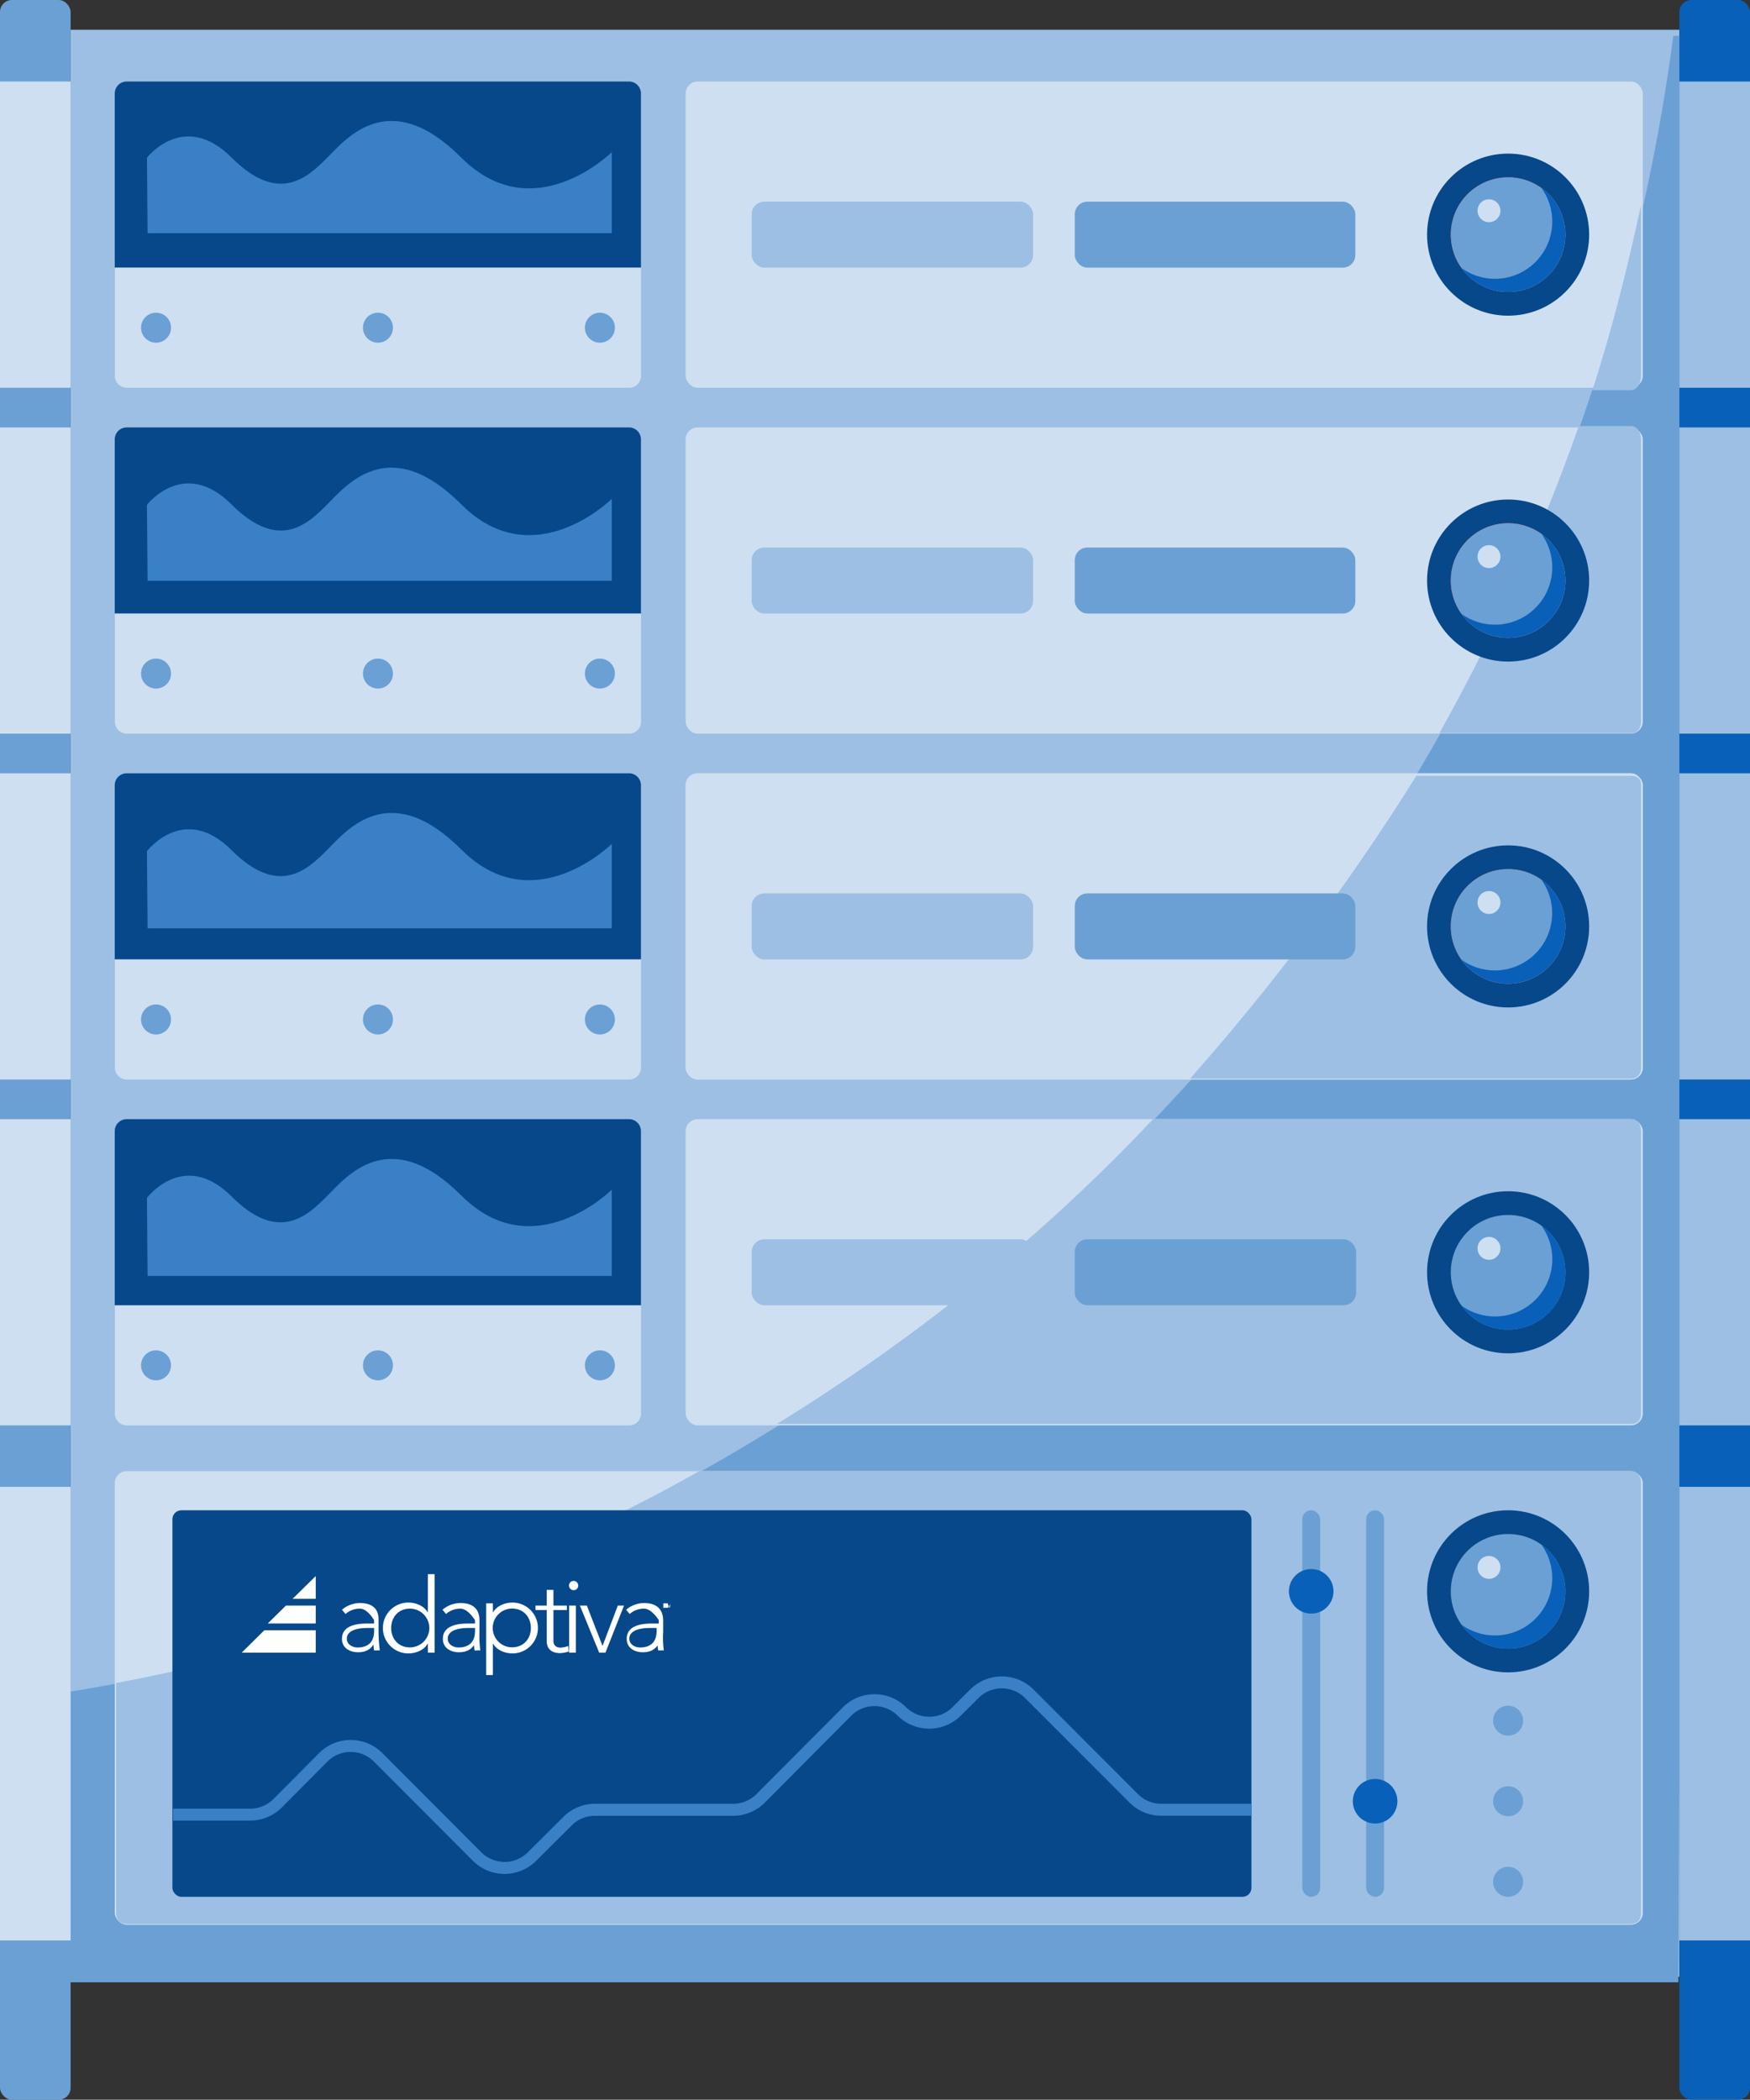 <svg xmlns="http://www.w3.org/2000/svg" viewBox="0 0 780.41 936.37"><rect x="0" y="0" width="780.41" height="936.37" fill="#333333" stroke="none"/><defs><style>.cls-1{fill:#9cbfe3;}.cls-2{fill:#6ba0d4;}.cls-3{fill:#cedff1;}.cls-4{fill:#fff;}.cls-5{fill:#06488a;}.cls-6{fill:#ed4e39;}.cls-7{fill:#3980c6;}.cls-8{fill:#0860b8;}</style></defs><title>adaptiva_server</title><g id="Layer_2" data-name="Layer 2"><g id="Blue"><rect class="cls-1" x="31.49" y="13.27" width="717.43" height="868.23"/><path class="cls-2" d="M29.11,754.73,25.35,884H748.47l3.75-868h-6C696.55,393,404.75,694.76,29.11,754.73Z"/><rect class="cls-3" x="305.76" y="36.36" width="426.85" height="136.56" rx="5.33" ry="5.33"/><path class="cls-1" d="M731.81,167.6v-76c-6,27.63-12.91,55.42-21.68,82.42h17.15C730.22,174,731.81,170.54,731.81,167.6Z"/><polygon class="cls-4" points="285.88 119.36 51.22 119.36 51.22 119.36 285.88 119.36 285.88 119.36"/><path class="cls-5" d="M56.5,36.36h224a5.33,5.33,0,0,1,5.33,5.33v77.76a0,0,0,0,1,0,0H51.17a0,0,0,0,1,0,0V41.69a5.33,5.33,0,0,1,5.33-5.33Z"/><path class="cls-3" d="M51.22,119.36H285.88a0,0,0,0,1,0,0V167.6a5.33,5.33,0,0,1-5.33,5.33h-224a5.33,5.33,0,0,1-5.33-5.33V119.36A0,0,0,0,1,51.22,119.36Z"/><circle class="cls-5" cx="672.54" cy="104.64" r="36.14"/><circle class="cls-6" cx="672.54" cy="104.64" r="25.56"/><rect class="cls-2" x="479.29" y="89.93" width="125.13" height="29.43" rx="5.63" ry="5.63"/><rect class="cls-1" x="335.21" y="89.93" width="125.48" height="29.43" rx="5.63" ry="5.63"/><path class="cls-7" d="M65.53,70.33S82,49,103.31,70.3s34.23,8.38,42.63,0,27.6-32.2,59.79,0,67.08-2.44,67.08-2.44V104h-207Z"/><circle class="cls-2" cx="69.58" cy="146.14" r="6.69"/><circle class="cls-2" cx="168.55" cy="146.14" r="6.69"/><circle class="cls-2" cx="267.52" cy="146.14" r="6.69"/><rect class="cls-3" x="305.76" y="190.61" width="426.85" height="136.56" rx="5.33" ry="5.33"/><path class="cls-1" d="M727.28,327c2.94,0,4.53-2.22,4.53-5.16V195.94c0-2.95-1.59-5.94-4.53-5.94h-23.2c-16.83,48-37.7,93-62.2,137Z"/><polygon class="cls-4" points="285.88 273.6 51.22 273.6 51.22 273.6 285.88 273.6 285.88 273.6"/><path class="cls-5" d="M56.5,190.61h224a5.33,5.33,0,0,1,5.33,5.33v77.76a0,0,0,0,1,0,0H51.17a0,0,0,0,1,0,0V195.94a5.33,5.33,0,0,1,5.33-5.33Z"/><path class="cls-3" d="M51.22,273.6H285.88a0,0,0,0,1,0,0v48.24a5.33,5.33,0,0,1-5.33,5.33h-224a5.33,5.33,0,0,1-5.33-5.33V273.6A0,0,0,0,1,51.22,273.6Z"/><circle class="cls-5" cx="672.54" cy="258.89" r="36.14"/><circle class="cls-6" cx="672.54" cy="258.89" r="25.56"/><rect class="cls-2" x="479.29" y="244.17" width="125.13" height="29.43" rx="5.63" ry="5.63"/><rect class="cls-1" x="335.21" y="244.17" width="125.48" height="29.43" rx="5.63" ry="5.63"/><path class="cls-7" d="M65.53,225.13S82,203.72,103.31,225s34.23,8.33,42.63-.07,27.6-32.23,59.79,0,67.08-2.47,67.08-2.47V259h-207Z"/><circle class="cls-2" cx="69.58" cy="300.38" r="6.69"/><circle class="cls-2" cx="168.55" cy="300.38" r="6.69"/><circle class="cls-2" cx="267.52" cy="300.38" r="6.69"/><rect class="cls-3" x="305.76" y="344.85" width="426.85" height="136.56" rx="5.33" ry="5.33"/><rect class="cls-3" x="305.76" y="344.85" width="426.85" height="136.56" rx="5.33" ry="5.33"/><path class="cls-1" d="M727.28,481c2.94,0,4.53-2,4.53-4.92V350.18c0-2.95-1.59-4.18-4.53-4.18H631.6A1007.76,1007.76,0,0,1,530.7,481Z"/><polygon class="cls-4" points="285.88 427.84 51.22 427.84 51.22 427.84 285.88 427.84 285.88 427.84"/><path class="cls-5" d="M56.5,344.85h224a5.33,5.33,0,0,1,5.33,5.33v77.76a0,0,0,0,1,0,0H51.17a0,0,0,0,1,0,0V350.18A5.33,5.33,0,0,1,56.5,344.85Z"/><path class="cls-3" d="M51.22,427.84H285.88a0,0,0,0,1,0,0v48.24a5.33,5.33,0,0,1-5.33,5.33h-224a5.33,5.33,0,0,1-5.33-5.33V427.84A0,0,0,0,1,51.22,427.84Z"/><circle class="cls-5" cx="672.54" cy="413.13" r="36.14"/><circle class="cls-6" cx="672.54" cy="413.13" r="25.56"/><rect class="cls-2" x="479.29" y="398.42" width="125.13" height="29.43" rx="5.63" ry="5.63"/><rect class="cls-1" x="335.21" y="398.42" width="125.48" height="29.43" rx="5.63" ry="5.63"/><path class="cls-7" d="M65.53,379.58s16.51-21.7,37.78-.42,34.23,8.19,42.63-.2,27.6-32.3,59.79-.11,67.08-2.54,67.08-2.54V414h-207Z"/><circle class="cls-2" cx="69.58" cy="454.63" r="6.69"/><circle class="cls-2" cx="168.55" cy="454.63" r="6.69"/><circle class="cls-2" cx="267.52" cy="454.63" r="6.69"/><rect class="cls-3" x="305.76" y="499.09" width="426.85" height="136.56" rx="5.33" ry="5.33"/><path class="cls-1" d="M727.28,635c2.94,0,4.53-1.73,4.53-4.68V504.42c0-2.94-1.59-5.42-4.53-5.42h-213c-49.84,53-106.19,98-167.78,136Z"/><polygon class="cls-4" points="285.88 582.09 51.22 582.09 51.22 582.09 285.88 582.09 285.88 582.09"/><path class="cls-5" d="M56.5,499.09h224a5.33,5.33,0,0,1,5.33,5.33v77.76a0,0,0,0,1,0,0H51.17a0,0,0,0,1,0,0V504.42A5.33,5.33,0,0,1,56.5,499.09Z"/><path class="cls-3" d="M51.22,582.09H285.88a0,0,0,0,1,0,0v48.24a5.33,5.33,0,0,1-5.33,5.33h-224a5.33,5.33,0,0,1-5.33-5.33V582.09A0,0,0,0,1,51.22,582.09Z"/><circle class="cls-5" cx="672.54" cy="567.37" r="36.14"/><circle class="cls-2" cx="672.54" cy="567.37" r="25.56"/><circle class="cls-2" cx="672.54" cy="104.64" r="25.56"/><circle class="cls-3" cx="664.01" cy="93.98" r="5.11"/><circle class="cls-2" cx="672.54" cy="258.89" r="25.56"/><circle class="cls-3" cx="664.01" cy="248.23" r="5.11"/><circle class="cls-2" cx="672.54" cy="413.13" r="25.56"/><circle class="cls-3" cx="664.01" cy="402.47" r="5.11"/><circle class="cls-3" cx="664.01" cy="556.71" r="5.11"/><rect class="cls-2" x="479.29" y="552.66" width="125.48" height="29.43" rx="5.63" ry="5.63"/><rect class="cls-1" x="335.21" y="552.66" width="125.48" height="29.43" rx="5.63" ry="5.63"/><path class="cls-7" d="M65.53,534.2s16.51-21.88,37.78-.61,34.23,8.1,42.63-.3,27.6-32.34,59.79-.15,67.08-2.59,67.08-2.59V569h-207Z"/><circle class="cls-2" cx="69.58" cy="608.87" r="6.69"/><circle class="cls-2" cx="168.55" cy="608.87" r="6.69"/><circle class="cls-2" cx="267.52" cy="608.87" r="6.69"/><rect class="cls-3" x="51.17" y="656.05" width="681.44" height="202.29" rx="5.33" ry="5.33"/><path class="cls-1" d="M56.5,858H727.28c2.94,0,4.53-2,4.53-5V661.39c0-2.95-1.59-5.39-4.53-5.39H312A854.13,854.13,0,0,1,51.81,750.54V853C51.81,856,53.56,858,56.5,858Z"/><rect class="cls-5" x="76.89" y="673.51" width="481.18" height="172.38" rx="3.99" ry="3.99"/><circle class="cls-5" cx="672.54" cy="709.65" r="36.14"/><circle class="cls-2" cx="672.54" cy="709.65" r="25.56"/><path class="cls-8" d="M687.43,546.61a25.54,25.54,0,0,1-35.65,35.65,25.55,25.55,0,1,0,35.65-35.65Z"/><path class="cls-8" d="M687.43,83.88a25.55,25.55,0,0,1-35.65,35.66,25.55,25.55,0,1,0,35.65-35.66Z"/><path class="cls-8" d="M687.43,238.12a25.55,25.55,0,0,1-35.65,35.66,25.55,25.55,0,1,0,35.65-35.66Z"/><path class="cls-8" d="M687.43,392.37A25.55,25.55,0,0,1,651.78,428a25.55,25.55,0,1,0,35.65-35.65Z"/><path class="cls-8" d="M687.43,688.88a25.55,25.55,0,0,1-35.65,35.66,25.55,25.55,0,1,0,35.65-35.66Z"/><circle class="cls-3" cx="664.01" cy="698.99" r="5.11"/><rect class="cls-2" x="580.74" y="673.51" width="7.98" height="172.38" rx="3.99" ry="3.99"/><rect class="cls-2" x="609.24" y="673.51" width="7.98" height="172.38" rx="3.99" ry="3.99"/><circle class="cls-8" cx="584.73" cy="709.65" r="9.94"/><circle class="cls-8" cx="613.23" cy="803.26" r="9.94"/><circle class="cls-2" cx="672.54" cy="839.19" r="6.69"/><circle class="cls-2" cx="672.54" cy="803.26" r="6.69"/><circle class="cls-2" cx="672.54" cy="767.33" r="6.69"/><rect class="cls-2" width="31.49" height="936.37" rx="5.33" ry="5.33"/><rect class="cls-3" y="36.36" width="31.49" height="136.56"/><rect class="cls-3" y="190.61" width="31.49" height="136.56"/><rect class="cls-3" y="344.85" width="31.49" height="136.56"/><rect class="cls-3" y="499.09" width="31.49" height="136.56"/><rect class="cls-3" y="663.05" width="31.49" height="202.29"/><rect class="cls-8" x="748.92" width="31.49" height="936.37" rx="5.33" ry="5.33"/><rect class="cls-1" x="748.92" y="36.36" width="31.49" height="136.56"/><rect class="cls-1" x="748.92" y="190.61" width="31.49" height="136.56"/><rect class="cls-1" x="748.92" y="344.85" width="31.49" height="136.56"/><rect class="cls-1" x="748.92" y="499.09" width="31.49" height="136.56"/><rect class="cls-1" x="748.92" y="663.05" width="31.49" height="202.29"/><path class="cls-7" d="M225,835.67a19.91,19.91,0,0,1-14.13-5.86l-44.14-44.23a14.5,14.5,0,0,0-10.36-4.31h0A14.6,14.6,0,0,0,146,785.6L125.73,806a20.1,20.1,0,0,1-14.17,5.9H77.18v-5.33h34.38A14.74,14.74,0,0,0,122,802.23l20.24-20.39a19.89,19.89,0,0,1,14.15-5.9h0a19.87,19.87,0,0,1,14.14,5.87l44.13,44.24a14.66,14.66,0,0,0,20.69,0l15.93-15.85a19.84,19.84,0,0,1,14.08-5.81h61.61a14.74,14.74,0,0,0,10.38-4.31l38.49-38.68a20,20,0,0,1,28.24-.07,14.66,14.66,0,0,0,20.66,0l7.91-7.9a20,20,0,0,1,28.24,0l46.62,46.67a14.51,14.51,0,0,0,10.35,4.29H558v5.33H517.83a19.8,19.8,0,0,1-14.12-5.86l-46.62-46.66a14.66,14.66,0,0,0-20.7,0l-7.91,7.89a20,20,0,0,1-28.19,0,14.66,14.66,0,0,0-20.7.05L341.1,803.87a20.1,20.1,0,0,1-14.16,5.88H265.33A14.53,14.53,0,0,0,255,814l-15.93,15.85A19.92,19.92,0,0,1,225,835.67Z"/><g id="Adaptiva_Flat_Logo" data-name="Adaptiva Flat Logo"><path class="cls-4" d="M166.81,736a21.89,21.89,0,0,1-.27-3h.23c-1.5,2.59-3.69,3.82-7.11,3.82s-7.16-1.71-7.16-6c0-6.2,7.24-6.81,11.24-6.81h3.07v-1.51s-2.88-5.12-6.26-5.12a9.55,9.55,0,0,0-6.45,2.37l-1.6-1.87a12.33,12.33,0,0,1,8.05-3c5.12,0,8.41,2.28,8.26,7.63v5.17a68.1,68.1,0,0,0,.57,8.3Zm0-10h-3c-4.57,0-9.14,1.14-9.14,4.76,0,2.6,2.51,3.93,4.8,3.93,5.85,0,7.36-3.75,7.36-7.27V726Zm24,11v-4h-.09c-1.73,3-5.41,4.34-8.63,4.34a11.34,11.34,0,1,1,0-22.68c3.22,0,6.9,1.35,8.63,4.34h.09V702h3v35Zm-8-19.63c-5.17,0-8.37,3.88-8.37,8.64s3.2,8.64,8.37,8.64a8.64,8.64,0,1,0,0-17.28ZM211.63,736a21.89,21.89,0,0,1-.27-3h.41c-1.5,2.59-3.69,3.82-7.12,3.82s-7.15-1.71-7.15-6c0-6.2,7.24-6.81,11.24-6.81h3.07v-1.51s-3.06-5.12-6.44-5.12a9.53,9.53,0,0,0-6.45,2.37l-1.6-1.87a12.31,12.31,0,0,1,8.05-3c5.12,0,8.41,2.28,8.44,7.63v5.17a48.74,48.74,0,0,0,.38,8.3Zm.18-10h-3c-4.57,0-9.14,1.14-9.14,4.76,0,2.6,2.51,3.93,4.8,3.93,5.85,0,7.36-3.75,7.36-7.27V726Zm16.73,11.34c-3.22,0-6.91-1.35-8.64-4.34h-.09v14h-3V715h3v4h.09c1.73-3,5.42-4.34,8.64-4.34a11.34,11.34,0,0,1,0,22.68Zm-.17-20a8.64,8.64,0,1,0,0,17.28c5.17,0,8.37-3.88,8.37-8.64s-3.2-8.64-8.37-8.64ZM250,734.74a9.63,9.63,0,0,0,3.4-.73l.25,2.47a14.52,14.52,0,0,1-3.9.73c-4.3,0-5.95-2.43-5.95-5.44V718h-5v-2h5v-7h3v7h6v2h-6v13.77c0,1.87,1.2,3,3.2,3Zm5.8-25.61a2.06,2.06,0,1,1,2.06-2,2,2,0,0,1-2.06,2Zm1,27.87h-3V716h3v21ZM270,737H267.2l-8.59-21h3.09l7,18,6.82-18h2.77L270,737Zm23.51-1a21.89,21.89,0,0,1-.27-3h.51c-1.49,2.59-3.69,3.82-7.11,3.82s-7.16-1.71-7.16-6c0-6.2,7.24-6.81,11.24-6.81h3.07v-1.51s-3.16-5.12-6.54-5.12a9.55,9.55,0,0,0-6.45,2.37l-1.6-1.87a12.33,12.33,0,0,1,8-3c5.12,0,8.41,2.28,8.54,7.63v5.17a41.77,41.77,0,0,0,.29,8.3Zm-.72-10h-3c-4.57,0-9.14,1.14-9.14,4.76,0,2.6,2.51,3.93,4.8,3.93,5.85,0,7.36-3.75,7.36-7.27V726Z"/><path class="cls-4" d="M295.81,715v2h1v-2h-1v1h1v-1h-1Zm3,2v-1H299l-.63,1h-.07l-.64-1h.2v1h-1v-2h.87l.61,1.74.6-1.74h-.08v2h0Z"/><polygon class="cls-4" points="140.81 702.85 140.81 713 130.46 713 140.81 702.85"/><polygon class="cls-4" points="119.39 724 140.81 724 140.81 716 127.51 716 119.39 724"/><polygon class="cls-4" points="107.8 737 140.81 737 140.81 727 117.89 727 107.8 737"/></g></g></g></svg>